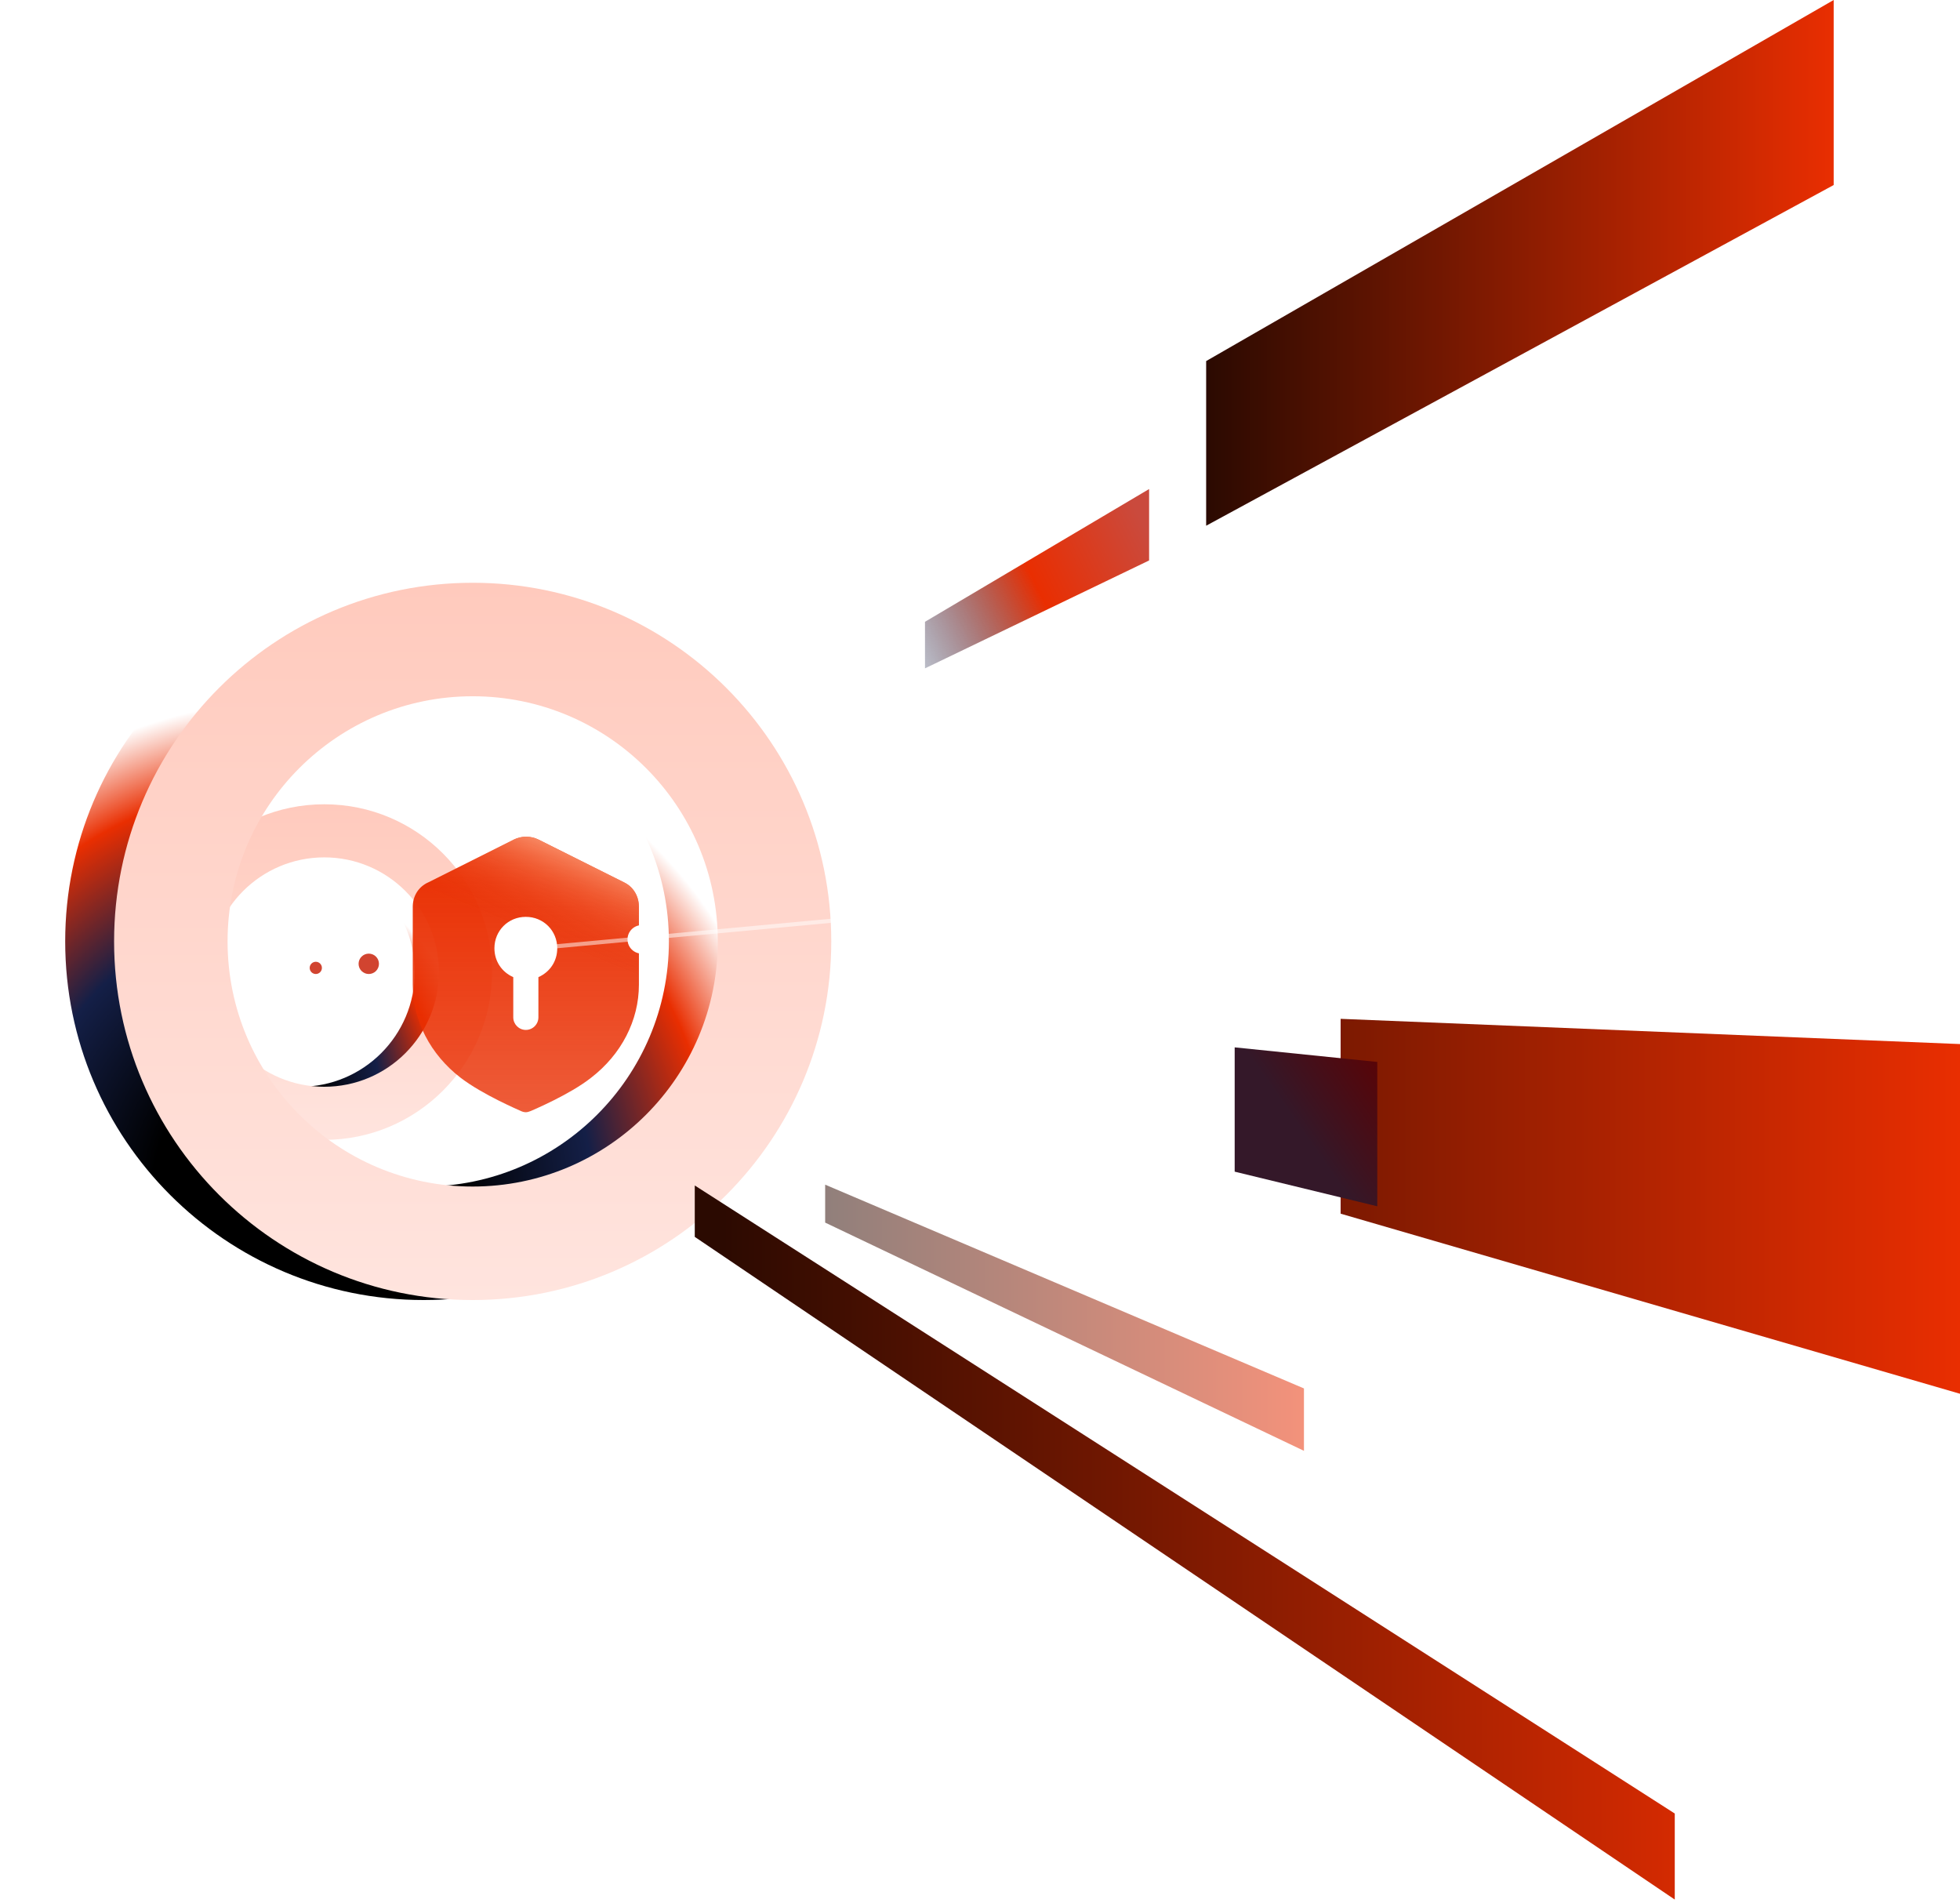 <svg width="481" height="467" viewBox="0 0 481 467" fill="none" xmlns="http://www.w3.org/2000/svg">
<path fill-rule="evenodd" clip-rule="evenodd" d="M104 291.152C137.221 291.152 164.152 264.221 164.152 231C164.152 197.779 137.221 170.848 104 170.848C70.779 170.848 43.848 197.779 43.848 231C43.848 264.221 70.779 291.152 104 291.152ZM104 319C152.601 319 192 279.601 192 231C192 182.399 152.601 143 104 143C55.399 143 16 182.399 16 231C16 279.601 55.399 319 104 319Z" fill="url(#paint0_radial_10443_91462)"/>
<path fill-rule="evenodd" clip-rule="evenodd" d="M73.649 266.668C89.192 266.668 101.792 254.068 101.792 238.525C101.792 222.982 89.192 210.382 73.649 210.382C58.106 210.382 45.507 222.982 45.507 238.525C45.507 254.068 58.106 266.668 73.649 266.668ZM73.649 279.697C96.388 279.697 114.821 261.264 114.821 238.525C114.821 215.786 96.388 197.353 73.649 197.353C50.911 197.353 32.477 215.786 32.477 238.525C32.477 261.264 50.911 279.697 73.649 279.697Z" fill="url(#paint1_radial_10443_91462)"/>
<path fill-rule="evenodd" clip-rule="evenodd" d="M79.578 266.668C95.121 266.668 107.721 254.068 107.721 238.525C107.721 222.982 95.121 210.382 79.578 210.382C64.035 210.382 51.435 222.982 51.435 238.525C51.435 254.068 64.035 266.668 79.578 266.668ZM79.578 279.697C102.317 279.697 120.75 261.264 120.75 238.525C120.75 215.786 102.317 197.353 79.578 197.353C56.84 197.353 38.406 215.786 38.406 238.525C38.406 261.264 56.84 279.697 79.578 279.697Z" fill="url(#paint2_linear_10443_91462)"/>
<path fill-rule="evenodd" clip-rule="evenodd" d="M116 291.152C149.221 291.152 176.152 264.221 176.152 231C176.152 197.779 149.221 170.848 116 170.848C82.779 170.848 55.848 197.779 55.848 231C55.848 264.221 82.779 291.152 116 291.152ZM116 319C164.601 319 204 279.601 204 231C204 182.399 164.601 143 116 143C67.399 143 28 182.399 28 231C28 279.601 67.399 319 116 319Z" fill="url(#paint3_linear_10443_91462)"/>
<circle cx="114" cy="231" r="113.5" stroke="white" stroke-opacity="0.2"/>
<path d="M329 297.81L329 250L481 256.19L481 342L329 297.81Z" fill="url(#paint4_linear_10443_91462)"/>
<path d="M296 129L296 88.599L450 -6.73155e-06L450 45.401L296 129Z" fill="url(#paint5_linear_10443_91462)"/>
<path d="M227 164L227 152.575L282 120L282 137.523L227 164Z" fill="url(#paint6_linear_10443_91462)"/>
<path d="M338 296L338 260.579L303 257L303 287.5L338 296Z" fill="url(#paint7_linear_10443_91462)"/>
<path d="M170.5 303.5L170.5 290.888L411 444.999L411 466.11L170.5 303.5Z" fill="url(#paint8_linear_10443_91462)"/>
<path opacity="0.52" d="M202.5 300L202.5 290.691L320 340.691L320 356L202.5 300Z" fill="url(#paint9_linear_10443_91462)"/>
<g filter="url(#filter0_b_10443_91462)">
<path d="M153.094 216.492L132.128 206.008C130.278 205.083 127.965 205.083 126.115 206.008L105.149 216.492C102.682 217.571 101.294 219.883 101.294 222.504V241.621C101.294 250.408 105.611 258.733 113.011 264.437C118.407 268.6 127.503 272.454 127.811 272.608C128.119 272.762 128.582 272.917 129.044 272.917C129.507 272.917 129.815 272.762 130.278 272.608C130.586 272.454 139.836 268.6 145.078 264.437C152.478 258.733 156.794 250.408 156.794 241.621V222.504C156.794 219.883 155.407 217.571 153.094 216.492ZM132.128 239.771V249.637C132.128 251.333 130.74 252.721 129.044 252.721C127.349 252.721 125.961 251.333 125.961 249.637V239.771C123.186 238.537 121.336 235.917 121.336 232.679C121.336 228.362 124.728 224.971 129.044 224.971C133.361 224.971 136.753 228.362 136.753 232.679C136.753 235.917 134.903 238.537 132.128 239.771Z" fill="url(#paint10_linear_10443_91462)"/>
<path d="M153.094 216.492L132.128 206.008C130.278 205.083 127.965 205.083 126.115 206.008L105.149 216.492C102.682 217.571 101.294 219.883 101.294 222.504V241.621C101.294 250.408 105.611 258.733 113.011 264.437C118.407 268.6 127.503 272.454 127.811 272.608C128.119 272.762 128.582 272.917 129.044 272.917C129.507 272.917 129.815 272.762 130.278 272.608C130.586 272.454 139.836 268.6 145.078 264.437C152.478 258.733 156.794 250.408 156.794 241.621V222.504C156.794 219.883 155.407 217.571 153.094 216.492ZM132.128 239.771V249.637C132.128 251.333 130.74 252.721 129.044 252.721C127.349 252.721 125.961 251.333 125.961 249.637V239.771C123.186 238.537 121.336 235.917 121.336 232.679C121.336 228.362 124.728 224.971 129.044 224.971C133.361 224.971 136.753 228.362 136.753 232.679C136.753 235.917 134.903 238.537 132.128 239.771Z" fill="url(#paint11_linear_10443_91462)"/>
</g>
<circle cx="157.5" cy="230.5" r="3.5" fill="white"/>
<path opacity="0.5" d="M462 202L131.044 232.706" stroke="url(#paint12_linear_10443_91462)"/>
<path opacity="0.5" d="M66 238.502L100.544 235.424" stroke="url(#paint13_linear_10443_91462)"/>
<circle cx="344.5" cy="212.5" r="4.5" fill="white"/>
<circle cx="249.5" cy="221.5" r="3.5" fill="white"/>
<circle cx="90.5" cy="236.5" r="2.5" fill="#D14430"/>
<circle cx="77.5" cy="237.5" r="1.5" fill="#D14430"/>
<defs>
<filter id="filter0_b_10443_91462" x="97.294" y="201.314" width="63.5" height="75.602" filterUnits="userSpaceOnUse" color-interpolation-filters="sRGB">
<feFlood flood-opacity="0" result="BackgroundImageFix"/>
<feGaussianBlur in="BackgroundImageFix" stdDeviation="2"/>
<feComposite in2="SourceAlpha" operator="in" result="effect1_backgroundBlur_10443_91462"/>
<feBlend mode="normal" in="SourceGraphic" in2="effect1_backgroundBlur_10443_91462" result="shape"/>
</filter>
<radialGradient id="paint0_radial_10443_91462" cx="0" cy="0" r="1" gradientUnits="userSpaceOnUse" gradientTransform="translate(74.481 292.266) rotate(-106.673) scale(120.735 121.08)">
<stop offset="0.307"/>
<stop offset="0.584" stop-color="#141F47"/>
<stop offset="0.834" stop-color="#E92E01"/>
<stop offset="1" stop-color="white"/>
</radialGradient>
<radialGradient id="paint1_radial_10443_91462" cx="0" cy="0" r="1" gradientUnits="userSpaceOnUse" gradientTransform="translate(59.839 267.189) rotate(-106.673) scale(56.487 56.649)">
<stop offset="0.307"/>
<stop offset="0.584" stop-color="#141F47"/>
<stop offset="0.834" stop-color="#E92E01"/>
<stop offset="1" stop-color="white"/>
</radialGradient>
<linearGradient id="paint2_linear_10443_91462" x1="79.578" y1="197.353" x2="79.578" y2="279.697" gradientUnits="userSpaceOnUse">
<stop stop-color="#FFCABD"/>
<stop offset="1" stop-color="#FFE4DE"/>
</linearGradient>
<linearGradient id="paint3_linear_10443_91462" x1="116" y1="143" x2="116" y2="319" gradientUnits="userSpaceOnUse">
<stop stop-color="#FFCABD"/>
<stop offset="1" stop-color="#FFE4DE"/>
</linearGradient>
<linearGradient id="paint4_linear_10443_91462" x1="215.822" y1="328.095" x2="481" y2="328.095" gradientUnits="userSpaceOnUse">
<stop stop-color="#2B0A01"/>
<stop offset="1" stop-color="#E92E01"/>
</linearGradient>
<linearGradient id="paint5_linear_10443_91462" x1="296" y1="124.299" x2="450" y2="124.299" gradientUnits="userSpaceOnUse">
<stop stop-color="#2B0A01"/>
<stop offset="1" stop-color="#E92E01"/>
</linearGradient>
<linearGradient id="paint6_linear_10443_91462" x1="282" y1="131.5" x2="224.5" y2="159.5" gradientUnits="userSpaceOnUse">
<stop stop-color="#CA4A3D"/>
<stop offset="0.473" stop-color="#E92E01"/>
<stop offset="1" stop-color="#172046" stop-opacity="0.29"/>
</linearGradient>
<linearGradient id="paint7_linear_10443_91462" x1="325" y1="285.5" x2="350" y2="268" gradientUnits="userSpaceOnUse">
<stop stop-color="#341829"/>
<stop offset="1" stop-color="#600000"/>
</linearGradient>
<linearGradient id="paint8_linear_10443_91462" x1="176" y1="235.766" x2="441" y2="235.766" gradientUnits="userSpaceOnUse">
<stop stop-color="#2B0A01"/>
<stop offset="1" stop-color="#E92E01"/>
</linearGradient>
<linearGradient id="paint9_linear_10443_91462" x1="202" y1="280.819" x2="320" y2="280.819" gradientUnits="userSpaceOnUse">
<stop stop-color="#2B0A01"/>
<stop offset="1" stop-color="#E92E01"/>
</linearGradient>
<linearGradient id="paint10_linear_10443_91462" x1="129.044" y1="205.314" x2="129.044" y2="272.917" gradientUnits="userSpaceOnUse">
<stop stop-color="#E92E01"/>
<stop offset="1" stop-color="#E92E01" stop-opacity="0.78"/>
</linearGradient>
<linearGradient id="paint11_linear_10443_91462" x1="142.544" y1="205" x2="132.544" y2="230" gradientUnits="userSpaceOnUse">
<stop stop-color="#FFB08E"/>
<stop offset="1" stop-color="#E92E01" stop-opacity="0"/>
</linearGradient>
<linearGradient id="paint12_linear_10443_91462" x1="426.628" y1="206.251" x2="426.182" y2="201.951" gradientUnits="userSpaceOnUse">
<stop stop-color="white"/>
<stop offset="1" stop-color="white"/>
</linearGradient>
<linearGradient id="paint13_linear_10443_91462" x1="98.044" y1="235" x2="97.959" y2="234.421" gradientUnits="userSpaceOnUse">
<stop stop-color="white"/>
<stop offset="1" stop-color="white" stop-opacity="0"/>
</linearGradient>
</defs>
</svg>
